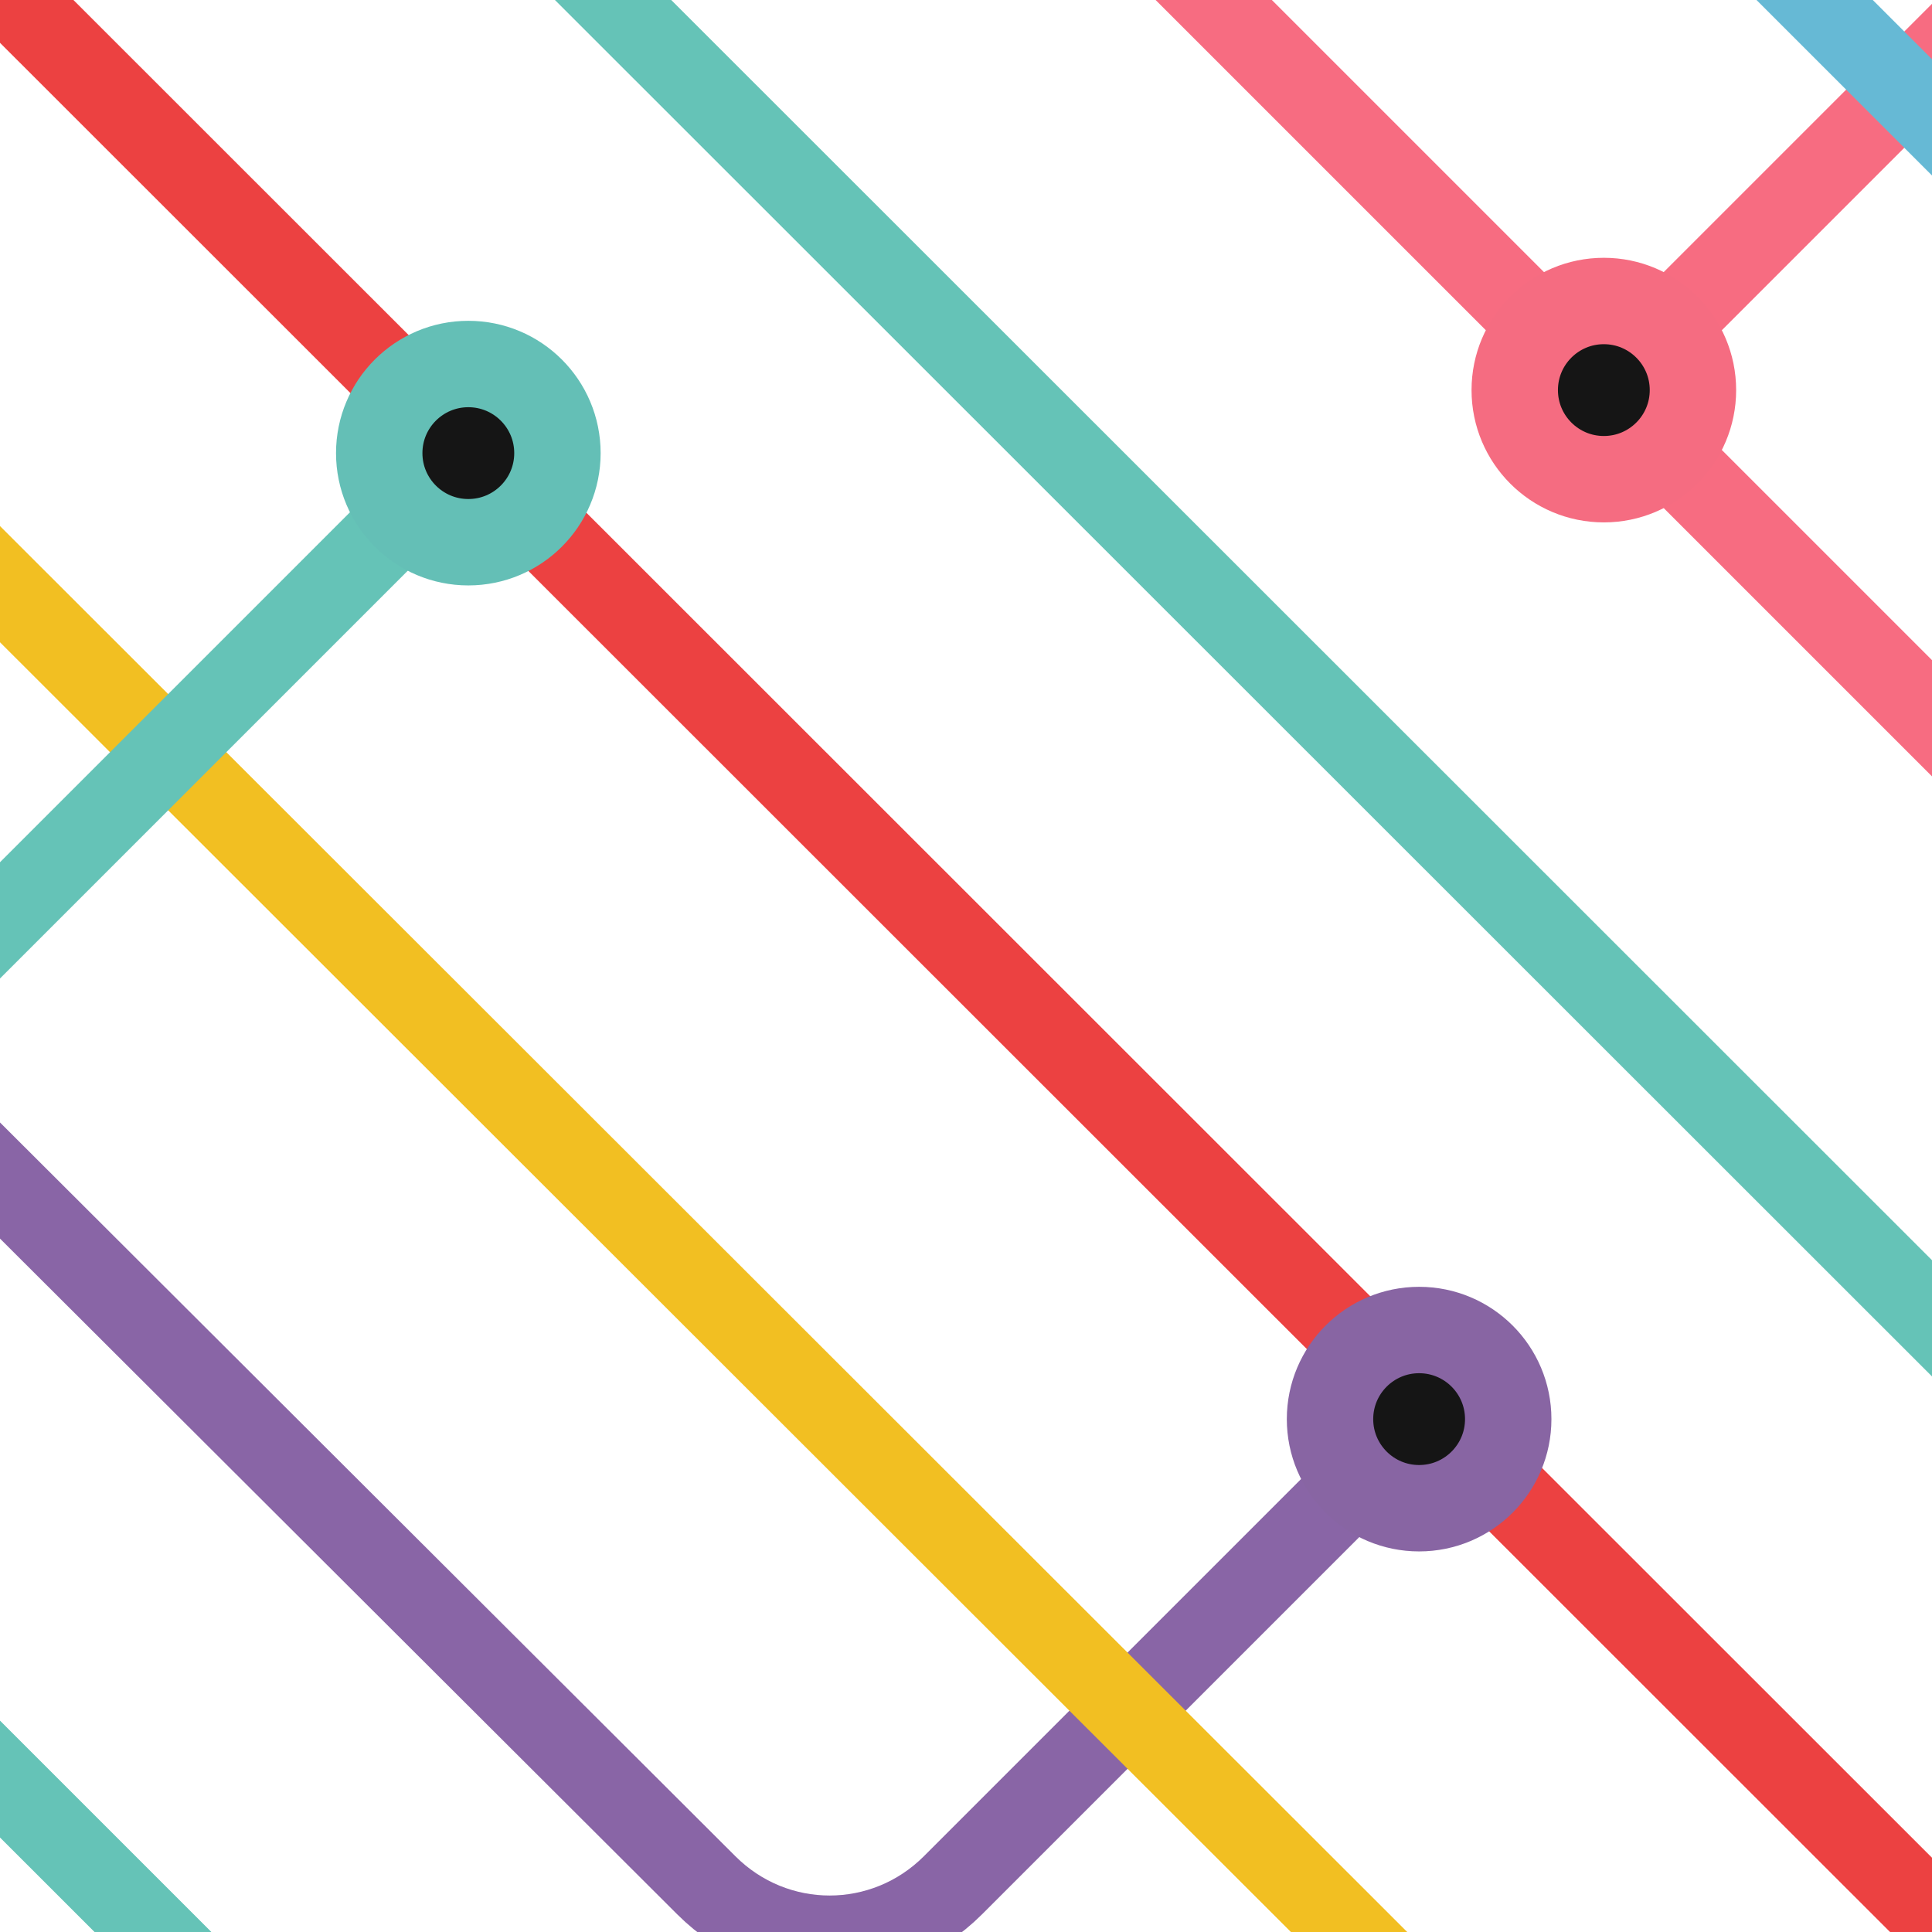<svg xmlns="http://www.w3.org/2000/svg" viewBox="0 0 177.8 177.8"><path fill="none" stroke="#65C3B7" stroke-width="7.565" stroke-miterlimit="10" d="M-98.5 65.3L110.3 274"/><path fill="none" stroke="#8965A6" stroke-width="7.565" stroke-miterlimit="10" d="M-71 37.8L65 173.5c6.3 6.3 16.4 6.3 22.7 0l40.6-40.6"/><path fill="none" stroke="#F2BF22" stroke-width="7.565" stroke-miterlimit="10" d="M-43.5 10.3l219.4 219.2"/><path fill="none" stroke="#EC4141" stroke-width="7.565" stroke-miterlimit="10" d="M-15.9-17.3l221.8 221.7"/><path fill="none" stroke="#65C3B7" stroke-width="7.565" stroke-miterlimit="10" d="M11.6-44.8l218.6 218.5"/><path fill="none" stroke="#F76C81" stroke-width="7.565" stroke-miterlimit="10" d="M230.2-46.7l-82.6 82.6"/><path fill="none" stroke="#65C3B7" stroke-width="7.565" stroke-miterlimit="10" d="M37.6 201.3l-47.4-47.4c-16.4-16.4-16.4-43 0-59.4l52.9-52.9"/><path fill="none" stroke="#F76C81" stroke-width="7.565" stroke-miterlimit="10" d="M42.1-69.6l188.1 188.1"/><path fill="none" stroke="#66B9D5" stroke-width="7.565" stroke-miterlimit="10" d="M66.9-100.1L181.4 14.4"/><circle fill="#151515" cx="130.6" cy="130.6" r="4.4"/><circle fill="none" stroke="#8865A3" stroke-width="7.951" stroke-miterlimit="10" cx="130.6" cy="130.6" r="8.2"/><circle fill="#151515" cx="43.1" cy="41.7" r="4.4"/><circle fill="none" stroke="#64BFB6" stroke-width="7.951" stroke-miterlimit="10" cx="43.1" cy="41.7" r="8.2"/><circle fill="#151515" cx="147.6" cy="35.9" r="4.4"/><circle fill="none" stroke="#F56C81" stroke-width="7.951" stroke-miterlimit="10" cx="147.6" cy="35.9" r="8.2"/></svg>